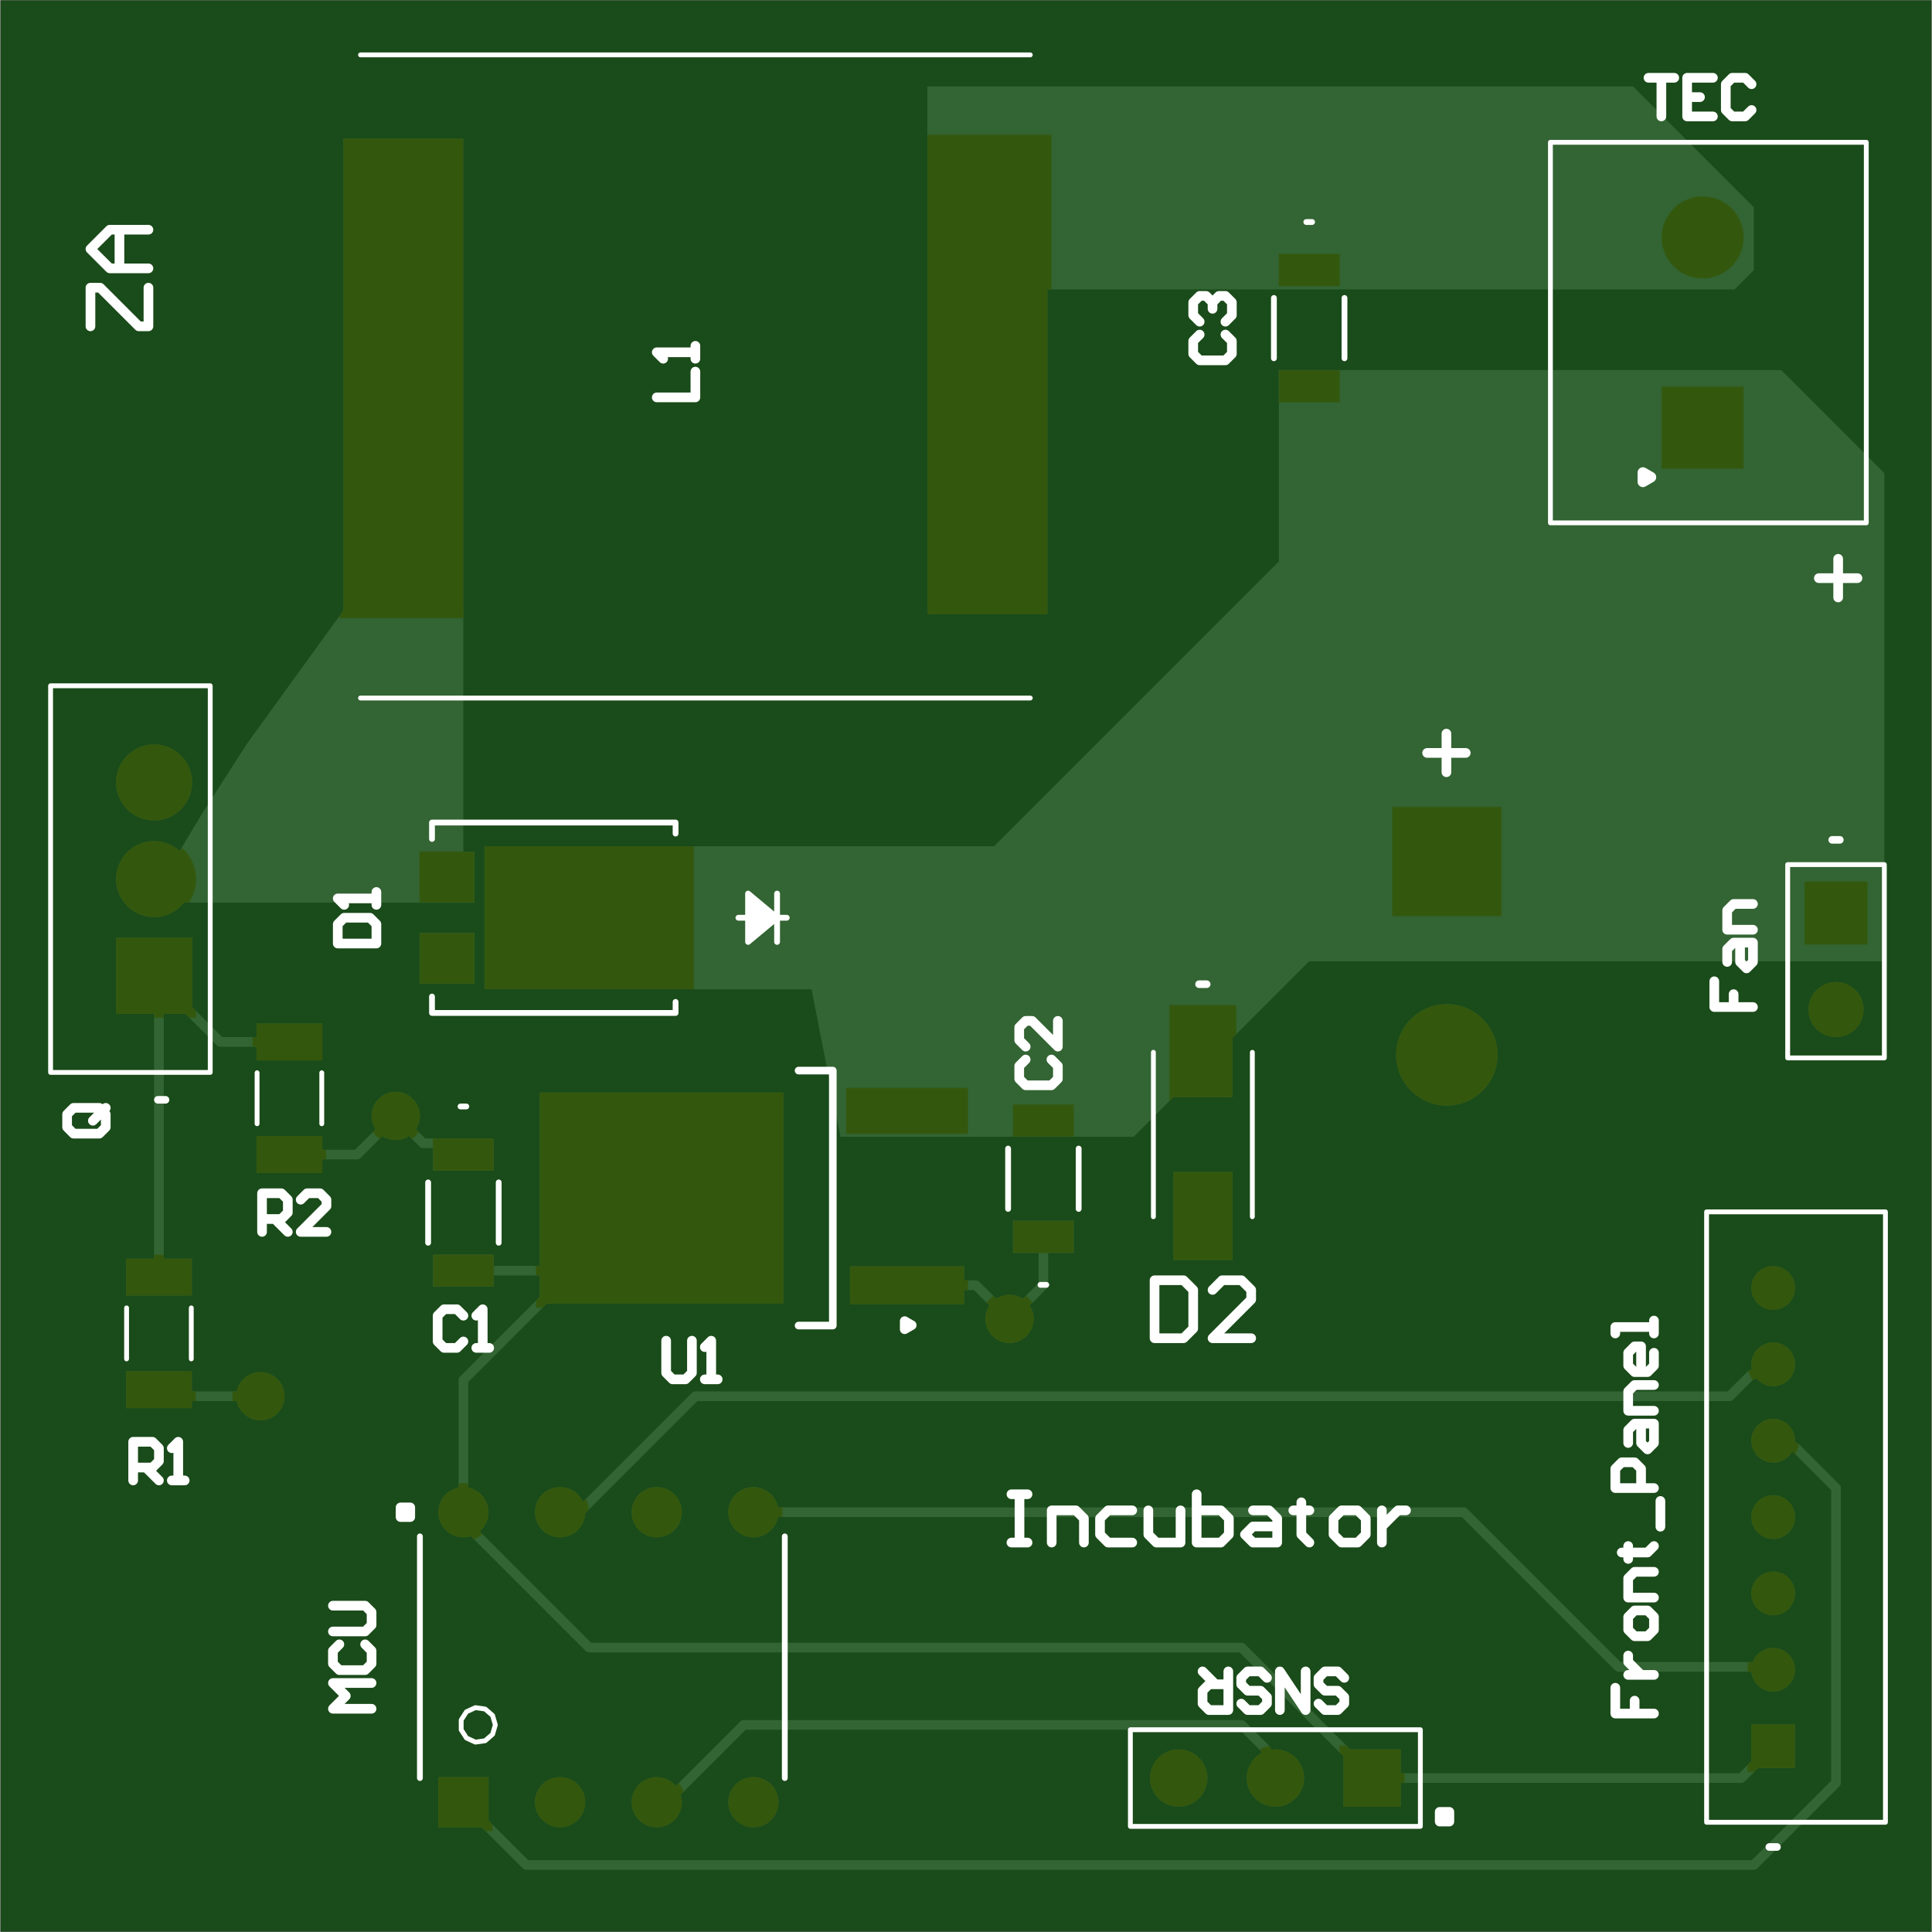 <svg version="1.1" xmlns="http://www.w3.org/2000/svg" xmlns:xlink="http://www.w3.org/1999/xlink" stroke-linecap="round" stroke-linejoin="round" stroke-width="0" fill-rule="evenodd" clip-rule="evenodd" id="esLUSdW__al8C0jy4D_9_top" viewBox="0.79 0.73 1998.31 1998.72" width="4in" height="4in" class="w-100 h-100"><rect x="0.79" y="0.73" width="1998.31" height="1998.72" fill="#808080" stroke="none"/><defs><style>.esLUSdW__al8C0jy4D_9_fr4 {color: #666666;}
.esLUSdW__al8C0jy4D_9_cu {color: #cccccc;}
.esLUSdW__al8C0jy4D_9_cf {color: #cc9933;}
.esLUSdW__al8C0jy4D_9_sm {color: #004200; opacity: 0.75;}
.esLUSdW__al8C0jy4D_9_ss {color: #ffffff;}
.esLUSdW__al8C0jy4D_9_sp {color: #999999;}
.esLUSdW__al8C0jy4D_9_out {color: #000000;}</style><rect x="-31.495" y="-16.735" width="62.99" height="33.47" id="ATpwYk7tqNDLhS2r9KW__pad-22"/><rect x="-108.28" y="-73.985" width="216.56" height="147.97" id="ATpwYk7tqNDLhS2r9KW__pad-23"/><rect x="-28.435" y="-26.5" width="56.87" height="53" id="ATpwYk7tqNDLhS2r9KW__pad-24"/><rect x="-30.51" y="-45.67" width="61.02" height="91.34" id="ATpwYk7tqNDLhS2r9KW__pad-41"/><rect x="-34.055" y="-19.095" width="68.11" height="38.19" id="ATpwYk7tqNDLhS2r9KW__pad-42"/><rect x="-59.055" y="-19.685" width="118.11" height="39.37" id="ATpwYk7tqNDLhS2r9KW__pad-43"/><rect x="-125.985" y="-109.25" width="251.97" height="218.5" id="ATpwYk7tqNDLhS2r9KW__pad-44"/><rect x="-62.01" y="-246.065" width="124.02" height="492.13" id="ATpwYk7tqNDLhS2r9KW__pad-45"/><rect x="-26" y="-26" width="52" height="52" id="ATpwYk7tqNDLhS2r9KW__pad-46"/><circle cx="0" cy="0" r="39.37" id="ATpwYk7tqNDLhS2r9KW__pad-47"/><rect x="-39.37" y="-39.37" width="78.74" height="78.74" id="ATpwYk7tqNDLhS2r9KW__pad-48"/><circle cx="0" cy="0" r="26" id="ATpwYk7tqNDLhS2r9KW__pad-49"/><circle cx="0" cy="0" r="38.385" id="ATpwYk7tqNDLhS2r9KW__pad-50"/><rect x="-38.385" y="-38.385" width="76.77" height="76.77" id="ATpwYk7tqNDLhS2r9KW__pad-51"/><circle cx="0" cy="0" r="52.5" id="ATpwYk7tqNDLhS2r9KW__pad-52"/><rect x="-52.5" y="-52.5" width="105" height="105" id="ATpwYk7tqNDLhS2r9KW__pad-53"/><circle cx="0" cy="0" r="28.545" id="ATpwYk7tqNDLhS2r9KW__pad-54"/><rect x="-28.545" y="-28.545" width="57.09" height="57.09" id="ATpwYk7tqNDLhS2r9KW__pad-55"/><circle cx="0" cy="0" r="29.685" id="ATpwYk7tqNDLhS2r9KW__pad-56"/><rect x="-29.685" y="-29.685" width="59.37" height="59.37" id="ATpwYk7tqNDLhS2r9KW__pad-57"/><circle cx="0" cy="0" r="22.64" id="ATpwYk7tqNDLhS2r9KW__pad-58"/><rect x="-22.64" y="-22.64" width="45.28" height="45.28" id="ATpwYk7tqNDLhS2r9KW__pad-59"/><circle cx="0" cy="0" r="25" id="ATpwYk7tqNDLhS2r9KW__pad-60"/><rect x="-34.51" y="-49.67" width="69.02" height="99.34" id="QWWLISoWs1vUAGyp8Dto_pad-17"/><rect x="-38.055" y="-23.095" width="76.11" height="46.19" id="QWWLISoWs1vUAGyp8Dto_pad-18"/><rect x="-63.055" y="-23.685" width="126.11" height="47.37" id="QWWLISoWs1vUAGyp8Dto_pad-19"/><rect x="-129.985" y="-113.25" width="259.97" height="226.5" id="QWWLISoWs1vUAGyp8Dto_pad-20"/><rect x="-66.01" y="-250.065" width="132.02" height="500.13" id="QWWLISoWs1vUAGyp8Dto_pad-21"/><rect x="-31.495" y="-16.735" width="62.99" height="33.47" id="QWWLISoWs1vUAGyp8Dto_pad-22"/><rect x="-108.28" y="-73.985" width="216.56" height="147.97" id="QWWLISoWs1vUAGyp8Dto_pad-23"/><rect x="-28.435" y="-26.5" width="56.87" height="53" id="QWWLISoWs1vUAGyp8Dto_pad-24"/><rect x="-30" y="-30" width="60" height="60" id="QWWLISoWs1vUAGyp8Dto_pad-25"/><circle cx="0" cy="0" r="43.37" id="QWWLISoWs1vUAGyp8Dto_pad-26"/><rect x="-43.37" y="-43.37" width="86.74" height="86.74" id="QWWLISoWs1vUAGyp8Dto_pad-27"/><circle cx="0" cy="0" r="30" id="QWWLISoWs1vUAGyp8Dto_pad-28"/><circle cx="0" cy="0" r="4" id="QWWLISoWs1vUAGyp8Dto_pad-29"/><circle cx="0" cy="0" r="42.385" id="QWWLISoWs1vUAGyp8Dto_pad-30"/><rect x="-42.385" y="-42.385" width="84.77" height="84.77" id="QWWLISoWs1vUAGyp8Dto_pad-31"/><circle cx="0" cy="0" r="56.5" id="QWWLISoWs1vUAGyp8Dto_pad-32"/><rect x="-56.5" y="-56.5" width="113" height="113" id="QWWLISoWs1vUAGyp8Dto_pad-33"/><circle cx="0" cy="0" r="32.545" id="QWWLISoWs1vUAGyp8Dto_pad-34"/><rect x="-32.545" y="-32.545" width="65.09" height="65.09" id="QWWLISoWs1vUAGyp8Dto_pad-35"/><circle cx="0" cy="0" r="33.685" id="QWWLISoWs1vUAGyp8Dto_pad-36"/><rect x="-33.685" y="-33.685" width="67.37" height="67.37" id="QWWLISoWs1vUAGyp8Dto_pad-37"/><circle cx="0" cy="0" r="26.64" id="QWWLISoWs1vUAGyp8Dto_pad-38"/><rect x="-26.64" y="-26.64" width="53.28" height="53.28" id="QWWLISoWs1vUAGyp8Dto_pad-39"/><circle cx="0" cy="0" r="29" id="QWWLISoWs1vUAGyp8Dto_pad-40"/><circle cx="0" cy="0" r="14" id="JdY5TgAunLfg-suiSatr_pad-1"/><circle cx="0" cy="0" r="15.75" id="JdY5TgAunLfg-suiSatr_pad-2"/><circle cx="0" cy="0" r="16" id="JdY5TgAunLfg-suiSatr_pad-3"/><circle cx="0" cy="0" r="19.7" id="JdY5TgAunLfg-suiSatr_pad-4"/><circle cx="0" cy="0" r="21.65" id="JdY5TgAunLfg-suiSatr_pad-5"/><circle cx="0" cy="0" r="25.6" id="JdY5TgAunLfg-suiSatr_pad-6"/><circle cx="0" cy="0" r="26.2" id="JdY5TgAunLfg-suiSatr_pad-7"/><circle cx="0" cy="0" r="35" id="JdY5TgAunLfg-suiSatr_pad-8"/><circle cx="0" cy="0" r="47.5" id="JdY5TgAunLfg-suiSatr_pad-9"/><g id="esLUSdW__al8C0jy4D_9_top_copper"><path d="M 479.9 1065.65 180.63 1065.65 180.63 1109.37 210.63 1159.37 255.63 1229.37 355.83 1367.92 479.9 1367.92 479.9 1065.65"/><path d="M 1950 1510 1950 1140 1950 1005 1355 1005 1173.46 823.46 870 823.46 840.16 976.02 715 976.02 715 1123.94 1028.94 1123.94 1323.65 1418.65 1323.65 1616.61 1843.39 1616.61 1950 1510"/><path d="M 1815 1785 1815 1720 1795 1700 960 1700 960 1910 1690 1910 1815 1785"/><path d="M 171.73 555 270 555 M 165 561.73 171.73 555 M 480 135 545 70 M 1815 70 1900 155 M 545 70 1815 70 M 1841.75 502.23 1857.77 502.23 M 1900 155 1900 460 M 1835 508.98 1841.75 502.23 M 1857.77 502.23 1900 460 M 1675 275 1832.01 275 1835 272.01 M 780 435 1515 435 1675 275 M 600 435 720 555 M 590 435 600 435 M 720 555 1790 555 M 370 805 410 845 M 300 805 370 805 M 228.47 921.54 300 921.54 M 160 990 228.47 921.54 M 165 678.27 166.73 676.54 M 610 295 1285 295 M 480 425 610 295 M 480 425 480 571.73 593.23 684.96 M 690 135 770 215 M 1420 160 1802.01 160 1835 192.99 M 1285 295 1420 160 M 593.23 684.96 668.27 760 685 760 M 159.59 965 165 959.59 M 165 678.27 165 959.59 M 480 684.96 593.23 684.96 M 1285 215 1310.55 189.45 M 770 215 1285 215 M 1310.55 169.45 1320 160 M 1310.55 169.45 1310.55 189.45 M 410 845 438.28 816.72 M 468.32 816.72 480 805.04 M 438.28 816.72 468.32 816.72 M 410 845 410 845 M 1080 670 1080 719.96 M 1045 635 1080 670 M 938.94 669.84 1010.16 669.84 1045 635 M 1825.45 587.99 1835 587.99 M 1812.38 577.38 1814.84 577.38 1825.45 587.99 M 1790 555 1812.38 577.38" fill="none" stroke-width="10"/><use xlink:href="#ATpwYk7tqNDLhS2r9KW__pad-22" x="480" y="805.04"/><use xlink:href="#ATpwYk7tqNDLhS2r9KW__pad-22" x="480" y="684.96"/><use xlink:href="#ATpwYk7tqNDLhS2r9KW__pad-22" x="1080" y="719.96"/><use xlink:href="#ATpwYk7tqNDLhS2r9KW__pad-22" x="1080" y="840.04"/><use xlink:href="#ATpwYk7tqNDLhS2r9KW__pad-22" x="1355" y="1599.96"/><use xlink:href="#ATpwYk7tqNDLhS2r9KW__pad-22" x="1355" y="1720.04"/><use xlink:href="#ATpwYk7tqNDLhS2r9KW__pad-23" x="610" y="1050"/><use xlink:href="#ATpwYk7tqNDLhS2r9KW__pad-24" x="463.06" y="1091.93"/><use xlink:href="#ATpwYk7tqNDLhS2r9KW__pad-24" x="463.06" y="1008.07"/><use xlink:href="#ATpwYk7tqNDLhS2r9KW__pad-41" x="1245" y="910"/><use xlink:href="#ATpwYk7tqNDLhS2r9KW__pad-41" x="1245" y="741.5"/><use xlink:href="#ATpwYk7tqNDLhS2r9KW__pad-42" x="165" y="561.73"/><use xlink:href="#ATpwYk7tqNDLhS2r9KW__pad-42" x="300" y="805"/><use xlink:href="#ATpwYk7tqNDLhS2r9KW__pad-42" x="300" y="921.54"/><use xlink:href="#ATpwYk7tqNDLhS2r9KW__pad-42" x="165" y="678.27"/><use xlink:href="#ATpwYk7tqNDLhS2r9KW__pad-43" x="938.94" y="669.84"/><use xlink:href="#ATpwYk7tqNDLhS2r9KW__pad-43" x="938.94" y="850.16"/><use xlink:href="#ATpwYk7tqNDLhS2r9KW__pad-44" x="685" y="760"/><use xlink:href="#ATpwYk7tqNDLhS2r9KW__pad-45" x="417.83" y="1610"/><use xlink:href="#ATpwYk7tqNDLhS2r9KW__pad-45" x="1022.16" y="1610"/><use xlink:href="#ATpwYk7tqNDLhS2r9KW__pad-46" x="480" y="135"/><use xlink:href="#ATpwYk7tqNDLhS2r9KW__pad-47" x="160" y="1090"/><use xlink:href="#ATpwYk7tqNDLhS2r9KW__pad-47" x="160" y="1190"/><use xlink:href="#ATpwYk7tqNDLhS2r9KW__pad-48" x="160" y="990"/><use xlink:href="#ATpwYk7tqNDLhS2r9KW__pad-49" x="580" y="135"/><use xlink:href="#ATpwYk7tqNDLhS2r9KW__pad-49" x="780" y="435"/><use xlink:href="#ATpwYk7tqNDLhS2r9KW__pad-49" x="680" y="435"/><use xlink:href="#ATpwYk7tqNDLhS2r9KW__pad-49" x="580" y="435"/><use xlink:href="#ATpwYk7tqNDLhS2r9KW__pad-49" x="480" y="435"/><use xlink:href="#ATpwYk7tqNDLhS2r9KW__pad-49" x="680" y="135"/><use xlink:href="#ATpwYk7tqNDLhS2r9KW__pad-49" x="780" y="135"/><use xlink:href="#ATpwYk7tqNDLhS2r9KW__pad-50" x="1762.03" y="1753.82"/><use xlink:href="#ATpwYk7tqNDLhS2r9KW__pad-51" x="1762.03" y="1556.96"/><use xlink:href="#ATpwYk7tqNDLhS2r9KW__pad-52" x="1497.39" y="908.14"/><use xlink:href="#ATpwYk7tqNDLhS2r9KW__pad-53" x="1497.39" y="1108.14"/><use xlink:href="#ATpwYk7tqNDLhS2r9KW__pad-54" x="1900" y="955"/><use xlink:href="#ATpwYk7tqNDLhS2r9KW__pad-55" x="1900" y="1055"/><use xlink:href="#ATpwYk7tqNDLhS2r9KW__pad-56" x="1220" y="160"/><use xlink:href="#ATpwYk7tqNDLhS2r9KW__pad-56" x="1320" y="160"/><use xlink:href="#ATpwYk7tqNDLhS2r9KW__pad-57" x="1420" y="160"/><use xlink:href="#ATpwYk7tqNDLhS2r9KW__pad-58" x="1835" y="667.01"/><use xlink:href="#ATpwYk7tqNDLhS2r9KW__pad-58" x="1835" y="587.99"/><use xlink:href="#ATpwYk7tqNDLhS2r9KW__pad-58" x="1835" y="508.98"/><use xlink:href="#ATpwYk7tqNDLhS2r9KW__pad-58" x="1835" y="430"/><use xlink:href="#ATpwYk7tqNDLhS2r9KW__pad-58" x="1835" y="350.98"/><use xlink:href="#ATpwYk7tqNDLhS2r9KW__pad-58" x="1835" y="272.01"/><use xlink:href="#ATpwYk7tqNDLhS2r9KW__pad-59" x="1835" y="192.99"/><use xlink:href="#ATpwYk7tqNDLhS2r9KW__pad-60" x="270" y="555"/><use xlink:href="#ATpwYk7tqNDLhS2r9KW__pad-60" x="410" y="845"/><use xlink:href="#ATpwYk7tqNDLhS2r9KW__pad-60" x="1045" y="635"/></g><g id="esLUSdW__al8C0jy4D_9_top_soldermask"><use xlink:href="#QWWLISoWs1vUAGyp8Dto_pad-17" x="1245" y="910"/><use xlink:href="#QWWLISoWs1vUAGyp8Dto_pad-17" x="1245" y="741.5"/><use xlink:href="#QWWLISoWs1vUAGyp8Dto_pad-18" x="165" y="561.73"/><use xlink:href="#QWWLISoWs1vUAGyp8Dto_pad-18" x="300" y="805"/><use xlink:href="#QWWLISoWs1vUAGyp8Dto_pad-18" x="300" y="921.54"/><use xlink:href="#QWWLISoWs1vUAGyp8Dto_pad-18" x="165" y="678.27"/><use xlink:href="#QWWLISoWs1vUAGyp8Dto_pad-19" x="938.94" y="669.84"/><use xlink:href="#QWWLISoWs1vUAGyp8Dto_pad-19" x="938.94" y="850.16"/><use xlink:href="#QWWLISoWs1vUAGyp8Dto_pad-20" x="685" y="760"/><use xlink:href="#QWWLISoWs1vUAGyp8Dto_pad-21" x="417.83" y="1610"/><use xlink:href="#QWWLISoWs1vUAGyp8Dto_pad-21" x="1022.16" y="1610"/><use xlink:href="#QWWLISoWs1vUAGyp8Dto_pad-22" x="480" y="805.04"/><use xlink:href="#QWWLISoWs1vUAGyp8Dto_pad-22" x="480" y="684.96"/><use xlink:href="#QWWLISoWs1vUAGyp8Dto_pad-22" x="1080" y="719.96"/><use xlink:href="#QWWLISoWs1vUAGyp8Dto_pad-22" x="1080" y="840.04"/><use xlink:href="#QWWLISoWs1vUAGyp8Dto_pad-22" x="1355" y="1599.96"/><use xlink:href="#QWWLISoWs1vUAGyp8Dto_pad-22" x="1355" y="1720.04"/><use xlink:href="#QWWLISoWs1vUAGyp8Dto_pad-23" x="610" y="1050"/><use xlink:href="#QWWLISoWs1vUAGyp8Dto_pad-24" x="463.06" y="1091.93"/><use xlink:href="#QWWLISoWs1vUAGyp8Dto_pad-24" x="463.06" y="1008.07"/><use xlink:href="#QWWLISoWs1vUAGyp8Dto_pad-25" x="480" y="135"/><use xlink:href="#QWWLISoWs1vUAGyp8Dto_pad-26" x="160" y="1090"/><use xlink:href="#QWWLISoWs1vUAGyp8Dto_pad-26" x="160" y="1190"/><use xlink:href="#QWWLISoWs1vUAGyp8Dto_pad-27" x="160" y="990"/><use xlink:href="#QWWLISoWs1vUAGyp8Dto_pad-28" x="580" y="135"/><use xlink:href="#QWWLISoWs1vUAGyp8Dto_pad-28" x="780" y="435"/><use xlink:href="#QWWLISoWs1vUAGyp8Dto_pad-28" x="680" y="435"/><use xlink:href="#QWWLISoWs1vUAGyp8Dto_pad-28" x="580" y="435"/><use xlink:href="#QWWLISoWs1vUAGyp8Dto_pad-28" x="480" y="435"/><use xlink:href="#QWWLISoWs1vUAGyp8Dto_pad-28" x="680" y="135"/><use xlink:href="#QWWLISoWs1vUAGyp8Dto_pad-28" x="780" y="135"/><use xlink:href="#QWWLISoWs1vUAGyp8Dto_pad-29" x="119.54" y="1885.41"/><use xlink:href="#QWWLISoWs1vUAGyp8Dto_pad-29" x="118.11" y="118.11"/><use xlink:href="#QWWLISoWs1vUAGyp8Dto_pad-30" x="1762.03" y="1753.82"/><use xlink:href="#QWWLISoWs1vUAGyp8Dto_pad-31" x="1762.03" y="1556.96"/><use xlink:href="#QWWLISoWs1vUAGyp8Dto_pad-32" x="1497.39" y="908.14"/><use xlink:href="#QWWLISoWs1vUAGyp8Dto_pad-33" x="1497.39" y="1108.14"/><use xlink:href="#QWWLISoWs1vUAGyp8Dto_pad-34" x="1900" y="955"/><use xlink:href="#QWWLISoWs1vUAGyp8Dto_pad-35" x="1900" y="1055"/><use xlink:href="#QWWLISoWs1vUAGyp8Dto_pad-36" x="1220" y="160"/><use xlink:href="#QWWLISoWs1vUAGyp8Dto_pad-36" x="1320" y="160"/><use xlink:href="#QWWLISoWs1vUAGyp8Dto_pad-37" x="1420" y="160"/><use xlink:href="#QWWLISoWs1vUAGyp8Dto_pad-38" x="1835" y="667.01"/><use xlink:href="#QWWLISoWs1vUAGyp8Dto_pad-38" x="1835" y="587.99"/><use xlink:href="#QWWLISoWs1vUAGyp8Dto_pad-38" x="1835" y="508.98"/><use xlink:href="#QWWLISoWs1vUAGyp8Dto_pad-38" x="1835" y="430"/><use xlink:href="#QWWLISoWs1vUAGyp8Dto_pad-38" x="1835" y="350.98"/><use xlink:href="#QWWLISoWs1vUAGyp8Dto_pad-38" x="1835" y="272.01"/><use xlink:href="#QWWLISoWs1vUAGyp8Dto_pad-39" x="1835" y="192.99"/><use xlink:href="#QWWLISoWs1vUAGyp8Dto_pad-40" x="270" y="555"/><use xlink:href="#QWWLISoWs1vUAGyp8Dto_pad-40" x="410" y="845"/><use xlink:href="#QWWLISoWs1vUAGyp8Dto_pad-40" x="1045" y="635"/></g><g id="esLUSdW__al8C0jy4D_9_top_silkscreen"><path d="M 1248.94 981.26 1241.06 981.26 1248.94 981.26 M 171.81 861.65 163.94 861.65 171.81 861.65 M 1903.94 1130.59 1896.06 1130.59 1903.94 1130.59 M 1838.94 88.66 1831.06 88.66 1838.94 88.66 M 826.73 628.11 862.16 628.11 862.16 891.89 M 826.73 891.89 862.16 891.89" fill="none" stroke-width="7.87"/><path d="M 1708.49 1505.78 1700.22 1510.56 1700.22 1501.01 1708.49 1505.78" fill="none" stroke-width="11.02"/><path d="M 943.86 628.5 936.48 632.77 936.48 624.24 943.86 628.5" fill="none" stroke-width="9.84"/><path d="M 513.03 215 510.17 224.75 502.49 231.4 492.43 232.84 483.19 228.62 477.7 220.08 477.7 209.92 483.19 201.38 492.43 197.16 502.49 198.6 510.17 205.25 513.03 215 M 1296.18 740.71 1296.18 910.79 M 1193.82 740.71 1193.82 910.79 M 52.91 890 52.91 1290 M 52.91 890 218.07 890 218.07 1290 M 52.91 1290 218.07 1290 M 266.54 836.89 266.54 889.65 M 333.47 836.89 333.47 889.65 M 1604.55 1458.54 1931.32 1458.54 1931.32 1852.24 M 1604.55 1852.24 1931.32 1852.24 M 1604.55 1458.54 1604.55 1852.24 M 373.54 1942.68 1066.46 1942.68 M 373.54 1277.32 1066.46 1277.32 M 1850 905 1850 1105 M 1950 905 1950 1105 M 1850 905 1950 905 M 1850 1105 1950 1105 M 1170 110 1470 110 M 1170 110 1170 210 1470 210 M 1470 110 1470 210 M 1951.14 114.25 1951.14 745.75 M 1766.1 114.25 1766.1 745.75 1951.14 745.75 M 1766.1 114.25 1951.14 114.25 M 198.47 593.62 198.47 646.38 M 131.53 593.62 131.53 646.38" fill="none" stroke-width="5"/><path d="M 483 854.77 477 854.77 483 854.77 M 1083 670.23 1077 670.23 1083 670.23 M 1358 1769.77 1352 1769.77 1358 1769.77 M 812.48 160 812.48 410 M 435 160 435 410 M 443.5 713.8 443.5 776.2 M 516.5 713.8 516.5 776.2 M 1116.5 748.8 1116.5 811.2 M 1043.5 748.8 1043.5 811.2 M 1391.5 1628.8 1391.5 1691.2 M 1318.5 1628.8 1318.5 1691.2 M 447.5 951.5 447.5 968.47 M 764.5 1050 814.5 1050 M 804.5 1025 804.5 1075 M 774.5 1025 804.5 1050 M 774.5 1030 804.5 1050 M 774.5 1035 804.5 1050 M 774.5 1040 804.5 1050 M 774.5 1045 804.5 1050 M 774.5 1075 804.5 1050 M 774.5 1070 804.5 1050 M 774.5 1065 804.5 1050 M 774.5 1060 804.5 1050 M 774.5 1055 804.5 1050 M 774.5 1025 774.5 1075 M 447.5 1131.53 447.5 1148.5 M 447.5 951.5 699.5 951.5 699.5 962.92 M 447.5 1148.5 699.5 1148.5 M 699.5 1137.08 699.5 1148.5" fill="none" stroke-width="6"/><path d="M 1491.65 160 1484.57 167.09 1477.48 160 1484.57 152.91 1491.65 160" fill="none" stroke-width="0"/><path d="M 94.17 1661.84 94.17 1701.83 104.16 1701.83 144.15 1661.84 154.15 1661.84 154.15 1701.83 M 154.15 1721.83 114.16 1721.83 94.17 1741.82 114.16 1761.81 154.15 1761.81 124.16 1761.81 124.16 1721.83 M 1476.98 1220.53 1516.97 1220.53 M 1496.97 1240.52 1496.97 1200.54 M 1882.24 1401.33 1922.23 1401.33 M 1902.23 1421.33 1902.23 1381.34 M 1046.96 453.59 1063.62 453.59 1055.29 453.59 1055.29 403.61 1046.96 403.61 1063.62 403.61 M 1088.61 403.61 1088.61 436.93 1113.6 436.93 1121.93 428.6 1121.93 403.61 M 1171.92 436.93 1146.92 436.93 1138.59 428.6 1138.59 411.94 1146.92 403.61 1171.92 403.61 M 1188.58 436.93 1188.58 411.94 1196.91 403.61 1221.9 403.61 1221.9 436.93 M 1238.56 453.59 1238.56 403.61 1263.55 403.61 1271.89 411.94 1271.89 420.27 1271.89 428.6 1263.55 436.93 1238.56 436.93 M 1296.88 436.93 1313.54 436.93 1321.87 428.6 1321.87 403.61 1296.88 403.61 1288.55 411.94 1296.88 420.27 1321.87 420.27 M 1346.86 445.26 1346.86 436.93 1338.53 436.93 1355.19 436.93 1346.86 436.93 1346.86 411.94 1355.19 403.61 M 1388.51 403.61 1405.17 403.61 1413.51 411.94 1413.51 428.6 1405.17 436.93 1388.51 436.93 1380.18 428.6 1380.18 411.94 1388.51 403.61 M 1430.17 436.93 1430.17 403.61 1430.17 420.27 1438.5 428.6 1446.83 436.93 1455.16 436.93 M 415 430 415 440 425 440 425 430 415 430 M 1490 115 1490 125 1500 125 1500 115 1490 115 M 1195.02 674.99 1195.02 615.01 1225.01 615.01 1235 625.01 1235 664.99 1225.01 674.99 1195.02 674.99 M 1294.98 615.01 1255 615.01 1294.98 655 1294.98 664.99 1284.99 674.99 1264.99 674.99 1255 664.99 M 271.68 725.01 271.68 764.99 291.67 764.99 298.34 758.33 298.34 745 291.67 738.34 271.68 738.34 M 285.01 738.34 298.34 725.01 M 338.32 725.01 311.66 725.01 338.32 751.66 338.32 758.33 331.66 764.99 318.33 764.99 311.66 758.33 M 1706.01 1918.98 1732.66 1918.98 1719.34 1918.98 1719.34 1878.99 M 1772.65 1918.98 1745.99 1918.98 1745.99 1878.99 1772.65 1878.99 M 1745.99 1898.99 1759.32 1898.99 M 1812.64 1912.32 1805.97 1918.98 1792.64 1918.98 1785.98 1912.32 1785.98 1885.66 1792.64 1878.99 1805.97 1878.99 1812.64 1885.66 M 384.99 231.68 345.01 231.68 358.33 245.01 345.01 258.34 384.99 258.34 M 351.67 298.33 345.01 291.66 345.01 278.34 351.67 271.67 378.33 271.67 384.99 278.34 384.99 291.66 378.33 298.33 M 345.01 311.66 378.33 311.66 384.99 318.32 384.99 331.65 378.33 338.32 345.01 338.32 M 689.74 612.46 689.74 579.14 696.4 572.47 709.73 572.47 716.4 579.14 716.4 612.46 M 729.73 572.47 743.05 572.47 736.39 572.47 736.39 612.46 729.73 605.8 M 138.34 467.89 138.34 507.88 158.34 507.88 165 501.22 165 487.89 158.34 481.22 138.34 481.22 M 151.67 481.22 165 467.89 M 178.33 467.89 191.66 467.89 184.99 467.89 184.99 507.88 178.33 501.22 M 103.33 853.33 76.67 853.33 70.01 846.67 70.01 833.34 76.67 826.67 103.33 826.67 109.99 833.34 109.99 846.67 M 96.66 840 109.99 853.33 M 109.99 846.67 103.33 853.33 M 680.01 1588.34 719.99 1588.34 719.99 1615 M 719.99 1628.33 719.99 1641.66 719.99 1634.99 680.01 1634.99 686.67 1628.33 M 1364.63 237 1371.29 230.34 1384.62 230.34 1391.29 237 1391.29 243.67 1384.62 250.33 1371.29 250.33 1364.63 257 1364.63 263.66 1371.29 270.33 1384.62 270.33 1391.29 263.66 M 1351.3 270.33 1351.3 230.34 1324.64 270.33 1324.64 230.34 M 1284.65 237 1291.32 230.34 1304.65 230.34 1311.31 237 1311.31 243.67 1304.65 250.33 1291.32 250.33 1284.65 257 1284.65 263.66 1291.32 270.33 1304.65 270.33 1311.31 263.66 M 1271.32 270.33 1271.32 230.34 1251.33 230.34 1244.67 237 1244.67 250.33 1251.33 257 1271.32 257 M 1258 257 1244.67 270.33 M 1774.08 984.29 1774.08 957.63 1794.08 957.63 1794.08 970.97 1794.08 957.63 1814.07 957.63 M 1787.41 1004.29 1787.41 1017.62 1794.08 1024.28 1814.07 1024.28 1814.07 1004.29 1807.4 997.62 1800.74 1004.29 1800.74 1024.28 M 1814.07 1037.61 1787.41 1037.61 1787.41 1057.6 1794.08 1064.27 1814.07 1064.27 M 1671.67 253.39 1671.67 226.73 1691.67 226.73 1691.67 240.06 1691.67 226.73 1711.66 226.73 M 1685 266.72 1711.66 266.72 1698.33 266.72 1691.67 273.38 1685 280.05 1685 286.71 M 1711.66 313.37 1711.66 326.7 1705 333.36 1691.67 333.36 1685 326.7 1685 313.37 1691.67 306.71 1705 306.71 1711.66 313.37 M 1711.66 346.69 1685 346.69 1685 366.69 1691.67 373.35 1711.66 373.35 M 1678.34 393.34 1685 393.34 1685 386.68 1685 400.01 1685 393.34 1705 393.34 1711.66 400.01 M 1718.33 420 1718.33 446.66 M 1711.66 459.99 1671.67 459.99 1671.67 479.98 1678.34 486.65 1691.67 486.65 1698.33 479.98 1698.33 459.99 M 1685 506.64 1685 519.97 1691.67 526.63 1711.66 526.63 1711.66 506.64 1705 499.98 1698.33 506.64 1698.33 526.63 M 1711.66 539.96 1685 539.96 1685 559.96 1691.67 566.62 1711.66 566.62 M 1711.66 599.95 1711.66 586.62 1705 579.95 1691.67 579.95 1685 586.62 1685 599.95 1691.67 606.61 1698.33 606.61 1698.33 579.95 M 1711.66 619.94 1711.66 633.27 1711.66 626.6 1671.67 626.6 1671.67 619.94 M 350.01 1023.34 389.99 1023.34 389.99 1043.33 383.33 1050 356.67 1050 350.01 1043.33 350.01 1023.34 M 389.99 1063.33 389.99 1076.66 389.99 1069.99 350.01 1069.99 356.67 1063.33 M 1241.67 1653.33 1235.01 1646.67 1235.01 1633.34 1241.67 1626.68 1268.33 1626.68 1274.99 1633.34 1274.99 1646.67 1268.33 1653.33 M 1241.67 1666.66 1235.01 1673.33 1235.01 1686.66 1241.67 1693.32 1248.34 1693.32 1255 1686.66 1255 1679.99 1255 1686.66 1261.66 1693.32 1268.33 1693.32 1274.99 1686.66 1274.99 1673.33 1268.33 1666.66 M 1061.67 903.34 1055.01 896.67 1055.01 883.34 1061.67 876.68 1088.33 876.68 1094.99 883.34 1094.99 896.67 1088.33 903.34 M 1094.99 943.32 1094.99 916.67 1068.34 943.32 1061.67 943.32 1055.01 936.66 1055.01 923.33 1061.67 916.67 M 480 638.33 473.34 644.99 460.01 644.99 453.34 638.33 453.34 611.67 460.01 605.01 473.34 605.01 480 611.67 M 493.33 605.01 506.66 605.01 499.99 605.01 499.99 644.99 493.33 638.33" fill="none" stroke-width="10"/></g><g id="esLUSdW__al8C0jy4D_9_top_drill1"><use xlink:href="#JdY5TgAunLfg-suiSatr_pad-1" x="270" y="555"/><use xlink:href="#JdY5TgAunLfg-suiSatr_pad-1" x="1045" y="635"/><use xlink:href="#JdY5TgAunLfg-suiSatr_pad-1" x="410" y="845"/><use xlink:href="#JdY5TgAunLfg-suiSatr_pad-2" x="1835" y="193"/><use xlink:href="#JdY5TgAunLfg-suiSatr_pad-2" x="1835" y="272"/><use xlink:href="#JdY5TgAunLfg-suiSatr_pad-2" x="1835" y="351"/><use xlink:href="#JdY5TgAunLfg-suiSatr_pad-2" x="1835" y="430"/><use xlink:href="#JdY5TgAunLfg-suiSatr_pad-2" x="1835" y="509"/><use xlink:href="#JdY5TgAunLfg-suiSatr_pad-2" x="1835" y="588"/><use xlink:href="#JdY5TgAunLfg-suiSatr_pad-2" x="1835" y="667"/><use xlink:href="#JdY5TgAunLfg-suiSatr_pad-3" x="480" y="135"/><use xlink:href="#JdY5TgAunLfg-suiSatr_pad-3" x="480" y="435"/><use xlink:href="#JdY5TgAunLfg-suiSatr_pad-3" x="580" y="435"/><use xlink:href="#JdY5TgAunLfg-suiSatr_pad-3" x="680" y="435"/><use xlink:href="#JdY5TgAunLfg-suiSatr_pad-3" x="780" y="435"/><use xlink:href="#JdY5TgAunLfg-suiSatr_pad-3" x="780" y="135"/><use xlink:href="#JdY5TgAunLfg-suiSatr_pad-3" x="680" y="135"/><use xlink:href="#JdY5TgAunLfg-suiSatr_pad-3" x="580" y="135"/><use xlink:href="#JdY5TgAunLfg-suiSatr_pad-4" x="1220" y="160"/><use xlink:href="#JdY5TgAunLfg-suiSatr_pad-4" x="1320" y="160"/><use xlink:href="#JdY5TgAunLfg-suiSatr_pad-4" x="1420" y="160"/><use xlink:href="#JdY5TgAunLfg-suiSatr_pad-5" x="1900" y="955"/><use xlink:href="#JdY5TgAunLfg-suiSatr_pad-5" x="1900" y="1055"/><use xlink:href="#JdY5TgAunLfg-suiSatr_pad-6" x="1762" y="1557"/><use xlink:href="#JdY5TgAunLfg-suiSatr_pad-6" x="1762" y="1753.8"/><use xlink:href="#JdY5TgAunLfg-suiSatr_pad-7" x="160" y="990"/><use xlink:href="#JdY5TgAunLfg-suiSatr_pad-7" x="160" y="1090"/><use xlink:href="#JdY5TgAunLfg-suiSatr_pad-7" x="160" y="1190"/><use xlink:href="#JdY5TgAunLfg-suiSatr_pad-8" x="1497.4" y="908.1"/><use xlink:href="#JdY5TgAunLfg-suiSatr_pad-8" x="1497.4" y="1108.1"/><use xlink:href="#JdY5TgAunLfg-suiSatr_pad-9" x="118.1" y="118.1"/><use xlink:href="#JdY5TgAunLfg-suiSatr_pad-9" x="119.5" y="1885.4"/></g><clipPath id="esLUSdW__al8C0jy4D_9_top_outline"><path d="M 0.79 1999.06 1.17 1999.45 1999.1 1999.45 1999.1 0.73 0.79 0.73 0.79 1999.06" fill="none" stroke-width="1"/></clipPath><mask id="esLUSdW__al8C0jy4D_9_top_mech-mask"><g fill="#000" stroke="#000"><rect x="0.79" y="0.73" width="1998.31" height="1998.72" fill="#fff"/><use xlink:href="#esLUSdW__al8C0jy4D_9_top_drill1"/></g></mask><mask id="esLUSdW__al8C0jy4D_9_top_cf-mask"><g fill="#fff" stroke="#fff"><use xlink:href="#esLUSdW__al8C0jy4D_9_top_soldermask"/></g></mask><mask id="esLUSdW__al8C0jy4D_9_top_sm-mask"><g fill="#000" stroke="#000"><rect x="0.79" y="0.73" width="1998.31" height="1998.72" fill="#fff"/><use xlink:href="#esLUSdW__al8C0jy4D_9_top_soldermask"/></g></mask></defs><g transform="translate(0,2000.18) scale(1,-1)"><g mask="url(#esLUSdW__al8C0jy4D_9_top_mech-mask)" clip-path="url(#esLUSdW__al8C0jy4D_9_top_outline)"><rect x="0.79" y="0.73" width="1998.31" height="1998.72" fill="currentColor" class="esLUSdW__al8C0jy4D_9_fr4"/><use xlink:href="#esLUSdW__al8C0jy4D_9_top_copper" fill="currentColor" stroke="currentColor" class="esLUSdW__al8C0jy4D_9_cu"/><use xlink:href="#esLUSdW__al8C0jy4D_9_top_copper" fill="currentColor" stroke="currentColor" class="esLUSdW__al8C0jy4D_9_cf" mask="url(#esLUSdW__al8C0jy4D_9_top_cf-mask)"/><g mask="url(#esLUSdW__al8C0jy4D_9_top_sm-mask)"><rect x="0.79" y="0.73" width="1998.31" height="1998.72" fill="currentColor" class="esLUSdW__al8C0jy4D_9_sm"/><use xlink:href="#esLUSdW__al8C0jy4D_9_top_silkscreen" fill="currentColor" stroke="currentColor" class="esLUSdW__al8C0jy4D_9_ss"/></g></g></g></svg>